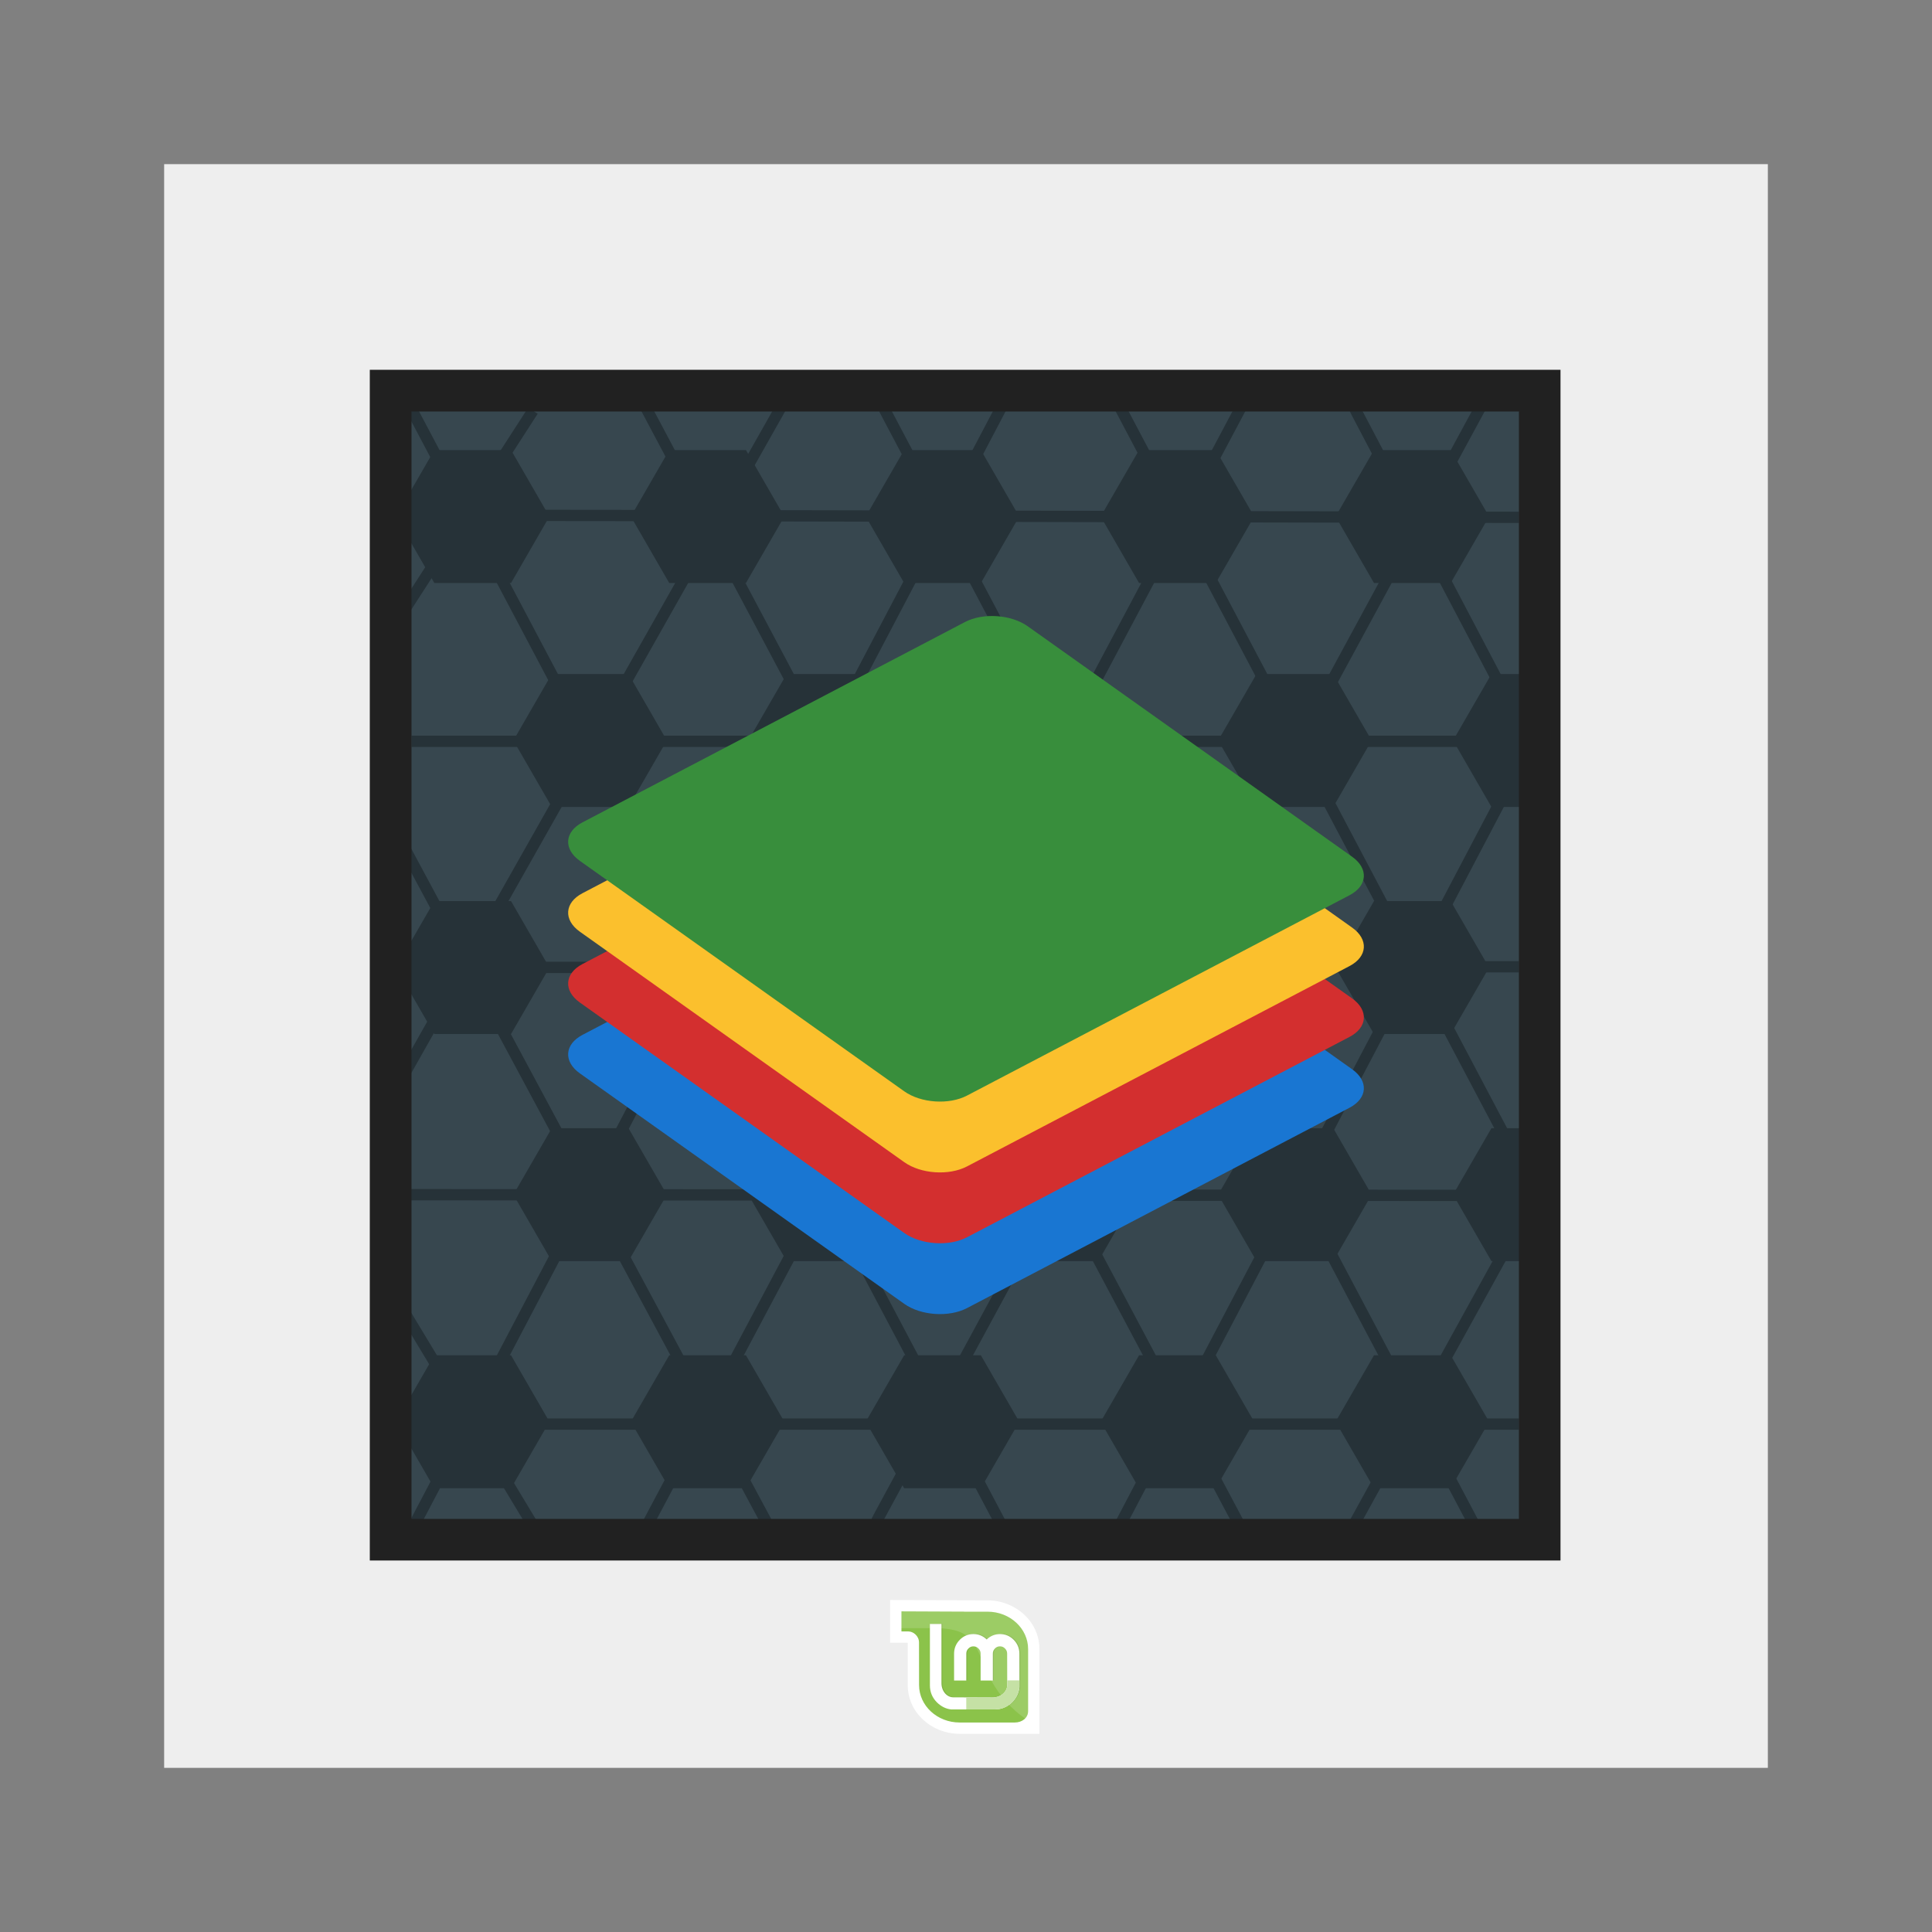 <?xml version="1.0" standalone="no"?>
<!-- Generator: Gravit.io -->
<svg xmlns="http://www.w3.org/2000/svg" xmlns:xlink="http://www.w3.org/1999/xlink" style="isolation:isolate" viewBox="0 0 1024 1024" width="1024" height="1024">
    <rect x="0" y="0" width="1024" height="1024" fill="#808080" stroke="none"/>
    <defs>
        <clipPath id="_clipPath_AiBtRKx0cs13Rbua6wUq3DlIsVRz2xSn">
            <rect width="1024" height="1024" />
        </clipPath>
    </defs>
    <g clip-path="url(#_clipPath_AiBtRKx0cs13Rbua6wUq3DlIsVRz2xSn)">
        <rect x="87" y="87" width="850" height="850" transform="matrix(1,0,0,1,0,0)" fill="rgb(238,238,238)" />
        <rect x="213" y="214" width="596" height="595" transform="matrix(1,0,0,1,0,0)" fill="rgb(55,71,79)" />
        <clipPath id="_clipPath_x07w42HU7QIRuhYVpAdVmNcuHB98r9Mw">
            <rect x="213" y="214" width="596" height="595" transform="matrix(1,0,0,1,0,0)" fill="rgb(55,71,79)" />
        </clipPath>
        <g clip-path="url(#_clipPath_x07w42HU7QIRuhYVpAdVmNcuHB98r9Mw)">
            <g id="hexagons with lines">
                <path d=" M 209.852 273.768 L 230.188 238.543 L 270.862 238.543 L 291.199 273.768 L 270.862 308.992 L 230.188 308.992 L 209.852 273.768 Z " fill-rule="evenodd" fill="rgb(38,50,56)" />
                <path d=" M 334.363 273.768 L 354.7 238.543 L 395.374 238.543 L 415.711 273.768 L 395.374 308.992 L 354.7 308.992 L 334.363 273.768 Z " fill-rule="evenodd" fill="rgb(38,50,56)" />
                <path d=" M 458.875 273.768 L 479.212 238.543 L 519.886 238.543 L 540.223 273.768 L 519.886 308.992 L 479.212 308.992 L 458.875 273.768 Z " fill-rule="evenodd" fill="rgb(38,50,56)" />
                <path d=" M 583.387 273.768 L 603.724 238.543 L 644.397 238.543 L 664.734 273.768 L 644.397 308.992 L 603.724 308.992 L 583.387 273.768 Z " fill-rule="evenodd" fill="rgb(38,50,56)" />
                <path d=" M 707.898 273.768 L 728.235 238.543 L 768.909 238.543 L 789.246 273.768 L 768.909 308.992 L 728.235 308.992 L 707.898 273.768 Z " fill-rule="evenodd" fill="rgb(38,50,56)" />
                <path d=" M 209.852 512.83 L 230.188 477.606 L 270.862 477.606 L 291.199 512.83 L 270.862 548.055 L 230.188 548.055 L 209.852 512.83 Z " fill-rule="evenodd" fill="rgb(38,50,56)" />
                <path d=" M 334.363 512.83 L 354.7 477.606 L 395.374 477.606 L 415.711 512.83 L 395.374 548.055 L 354.7 548.055 L 334.363 512.83 Z " fill-rule="evenodd" fill="rgb(38,50,56)" />
                <path d=" M 458.875 512.83 L 479.212 477.606 L 519.886 477.606 L 540.223 512.83 L 519.886 548.055 L 479.212 548.055 L 458.875 512.83 Z " fill-rule="evenodd" fill="rgb(38,50,56)" />
                <path d=" M 583.387 512.83 L 603.724 477.606 L 644.397 477.606 L 664.734 512.83 L 644.397 548.055 L 603.724 548.055 L 583.387 512.83 Z " fill-rule="evenodd" fill="rgb(38,50,56)" />
                <path d=" M 707.898 512.83 L 728.235 477.606 L 768.909 477.606 L 789.246 512.83 L 768.909 548.055 L 728.235 548.055 L 707.898 512.83 Z " fill-rule="evenodd" fill="rgb(38,50,56)" />
                <path d=" M 209.852 753.553 L 230.188 718.328 L 270.862 718.328 L 291.199 753.553 L 270.862 788.777 L 230.188 788.777 L 209.852 753.553 Z " fill-rule="evenodd" fill="rgb(38,50,56)" />
                <path d=" M 334.363 753.553 L 354.7 718.328 L 395.374 718.328 L 415.711 753.553 L 395.374 788.777 L 354.7 788.777 L 334.363 753.553 Z " fill-rule="evenodd" fill="rgb(38,50,56)" />
                <path d=" M 458.875 753.553 L 479.212 718.328 L 519.886 718.328 L 540.223 753.553 L 519.886 788.777 L 479.212 788.777 L 458.875 753.553 Z " fill-rule="evenodd" fill="rgb(38,50,56)" />
                <path d=" M 583.387 753.553 L 603.724 718.328 L 644.397 718.328 L 664.734 753.553 L 644.397 788.777 L 603.724 788.777 L 583.387 753.553 Z " fill-rule="evenodd" fill="rgb(38,50,56)" />
                <path d=" M 707.898 753.553 L 728.235 718.328 L 768.909 718.328 L 789.246 753.553 L 768.909 788.777 L 728.235 788.777 L 707.898 753.553 Z " fill-rule="evenodd" fill="rgb(38,50,56)" />
                <path d=" M 272.107 392.469 L 292.444 357.244 L 333.118 357.244 L 353.455 392.469 L 333.118 427.693 L 292.444 427.693 L 272.107 392.469 Z " fill-rule="evenodd" fill="rgb(38,50,56)" />
                <path d=" M 396.619 392.469 L 416.956 357.244 L 457.63 357.244 L 477.967 392.469 L 457.63 427.693 L 416.956 427.693 L 396.619 392.469 Z " fill-rule="evenodd" fill="rgb(38,50,56)" />
                <path d=" M 521.131 392.469 L 541.468 357.244 L 582.142 357.244 L 602.479 392.469 L 582.142 427.693 L 541.468 427.693 L 521.131 392.469 Z " fill-rule="evenodd" fill="rgb(38,50,56)" />
                <path d=" M 645.643 392.469 L 665.979 357.244 L 706.653 357.244 L 726.99 392.469 L 706.653 427.693 L 665.979 427.693 L 645.643 392.469 Z " fill-rule="evenodd" fill="rgb(38,50,56)" />
                <path d=" M 770.154 392.469 L 790.491 357.244 L 831.165 357.244 L 851.502 392.469 L 831.165 427.693 L 790.491 427.693 L 770.154 392.469 Z " fill-rule="evenodd" fill="rgb(38,50,56)" />
                <path d=" M 272.107 633.191 L 292.444 597.967 L 333.118 597.967 L 353.455 633.191 L 333.118 668.416 L 292.444 668.416 L 272.107 633.191 Z " fill-rule="evenodd" fill="rgb(38,50,56)" />
                <path d=" M 396.619 633.191 L 416.956 597.967 L 457.63 597.967 L 477.967 633.191 L 457.63 668.416 L 416.956 668.416 L 396.619 633.191 Z " fill-rule="evenodd" fill="rgb(38,50,56)" />
                <path d=" M 521.131 633.191 L 541.468 597.967 L 582.142 597.967 L 602.479 633.191 L 582.142 668.416 L 541.468 668.416 L 521.131 633.191 Z " fill-rule="evenodd" fill="rgb(38,50,56)" />
                <path d=" M 645.643 633.191 L 665.979 597.967 L 706.653 597.967 L 726.99 633.191 L 706.653 668.416 L 665.979 668.416 L 645.643 633.191 Z " fill-rule="evenodd" fill="rgb(38,50,56)" />
                <path d=" M 770.154 633.191 L 790.491 597.967 L 831.165 597.967 L 851.502 633.191 L 831.165 668.416 L 790.491 668.416 L 770.154 633.191 Z " fill-rule="evenodd" fill="rgb(38,50,56)" />
                <path d=" M 213.3 214.4 L 211.9 211.8 L 217.2 208.9 L 218.7 211.6 L 535 809.8 L 536.4 812.5 L 531.1 815.3 L 529.7 812.6 L 213.3 214.4 Z " fill="rgb(38,50,56)" />
                <path d=" M 529.7 211.4 L 531.1 208.7 L 536.4 211.5 L 535 214.2 L 218.7 816.4 L 217.3 819.1 L 211.9 816.3 L 213.3 813.6 L 529.7 211.4 Z " fill="rgb(38,50,56)" />
                <path d=" M 783.7 211.3 L 785.1 208.7 L 790.4 211.5 L 789 214.2 L 468.6 805.2 L 467.1 807.8 L 461.9 805 L 463.3 802.3 L 783.7 211.3 Z " fill="rgb(38,50,56)" />
                <path d=" M 338.8 215.8 L 337.4 213.2 L 342.7 210.4 L 344.1 213 L 661.2 809.8 L 662.6 812.5 L 657.3 815.3 L 655.9 812.7 L 338.8 215.8 Z " fill="rgb(38,50,56)" />
                <path d=" M 655.9 213 L 657.3 210.4 L 662.6 213.2 L 661.2 215.8 L 344.1 812.7 L 342.7 815.3 L 337.4 812.5 L 338.8 809.8 L 655.9 213 Z " fill="rgb(38,50,56)" />
                <path d=" M 467.4 220.8 L 466 218.1 L 471.3 215.3 L 472.7 218 L 785.7 809.8 L 787.1 812.5 L 781.8 815.3 L 780.4 812.6 L 467.4 220.8 Z " fill="rgb(38,50,56)" />
                <path d=" M 589.4 214.4 L 588 211.7 L 593.4 208.9 L 594.8 211.6 L 871.2 735.1 L 872.6 737.8 L 867.3 740.6 L 865.9 737.9 L 589.4 214.4 Z " fill="rgb(38,50,56)" />
                <path d=" M 716.4 220 L 715.1 217.3 L 720.4 214.5 L 721.8 217.2 L 867 493.6 L 868.4 496.2 L 863.1 499 L 861.7 496.4 L 716.4 220 Z " fill="rgb(38,50,56)" />
                <path d=" M 207.2 442.4 L 205.8 439.8 L 211.1 436.9 L 212.5 439.6 L 411.3 809.8 L 412.7 812.5 L 407.4 815.3 L 406 812.7 L 207.2 442.4 Z " fill="rgb(38,50,56)" />
                <path d=" M 794.5 419.7 L 795.9 417.1 L 801.2 419.8 L 799.8 422.5 L 594.8 812.6 L 593.4 815.3 L 588.1 812.5 L 589.4 809.8 L 794.5 419.7 Z " fill="rgb(38,50,56)" />
                <path d=" M 828.5 600.6 L 830 598 L 835.2 600.9 L 833.8 603.5 L 718.4 812.7 L 717 815.3 L 711.7 812.4 L 713.2 809.8 L 828.5 600.6 Z " fill="rgb(38,50,56)" />
                <path d=" M 413.1 211.3 L 414.6 208.7 L 419.8 211.6 L 418.3 214.2 L 212.5 578.5 L 211 581.1 L 205.8 578.1 L 207.2 575.5 L 413.1 211.3 Z " fill="rgb(38,50,56)" />
                <path d=" M 278.3 218.6 L 279.9 216.1 L 285 219.3 L 283.3 221.9 L 167.1 402 L 165.5 404.5 L 160.5 401.2 L 162.1 398.7 L 278.3 218.6 Z " fill="rgb(38,50,56)" />
                <path d=" M 160.4 611.9 L 158.8 609.3 L 164 606.2 L 165.5 608.8 L 286.7 809.7 L 288.3 812.3 L 283.1 815.4 L 281.6 812.8 L 160.4 611.9 Z " fill="rgb(38,50,56)" />
                <path d=" M 211 276 L 208 276 L 208 270 L 211 270 L 802.1 271.2 L 805.1 271.2 L 805.1 277.2 L 802.1 277.2 L 211 276 Z " fill="rgb(38,50,56)" />
                <path d=" M 221.1 395.9 L 218.1 395.9 L 218.1 389.9 L 221.1 389.9 L 802.1 389.9 L 805.1 389.9 L 805.1 395.9 L 802.1 395.9 L 221.1 395.9 Z " fill="rgb(38,50,56)" />
                <path d=" M 203 636.2 L 200 636.2 L 200 630.2 L 203 630.2 L 802.1 630.6 L 805.1 630.6 L 805.1 636.6 L 802.1 636.6 L 203 636.2 Z " fill="rgb(38,50,56)" />
                <path d=" M 221.1 757.8 L 218.1 757.8 L 218.1 751.8 L 221.1 751.8 L 802.1 751.8 L 805.1 751.8 L 805.1 757.8 L 802.1 757.8 L 221.1 757.8 Z " fill="rgb(38,50,56)" />
                <path d=" M 209.9 515.8 L 206.9 515.8 L 206.8 509.8 L 209.8 509.8 L 802.1 509.4 L 805.1 509.4 L 805.1 515.4 L 802.1 515.4 L 209.9 515.8 Z " fill="rgb(38,50,56)" />
            </g>
        </g>
        <g id="Bluestacks logo">
            <path d="M 308.718 548.511 L 511.462 442.318 C 521.02 437.312 535.921 438.321 544.717 444.57 L 716.663 566.731 C 725.458 572.98 724.84 582.118 715.282 587.124 L 512.538 693.317 C 502.98 698.323 488.079 697.314 479.283 691.065 L 307.337 568.904 C 298.542 562.655 299.16 553.517 308.718 548.511 Z" style="stroke:none;fill:#1976D2;stroke-miterlimit:10;" />
            <path d="M 308.718 510.966 L 511.462 404.773 C 521.02 399.767 535.921 400.776 544.717 407.025 L 716.663 529.186 C 725.458 535.435 724.84 544.573 715.282 549.579 L 512.538 655.772 C 502.98 660.778 488.079 659.769 479.283 653.52 L 307.337 531.359 C 298.542 525.11 299.16 515.972 308.718 510.966 Z" style="stroke:none;fill:#D32F2F;stroke-miterlimit:10;" />
            <path d="M 308.718 473.421 L 511.462 367.228 C 521.02 362.222 535.921 363.231 544.717 369.48 L 716.663 491.641 C 725.458 497.89 724.84 507.028 715.282 512.034 L 512.538 618.227 C 502.98 623.233 488.079 622.224 479.283 615.975 L 307.337 493.814 C 298.542 487.565 299.16 478.427 308.718 473.421 Z" style="stroke:none;fill:#FBC02D;stroke-miterlimit:10;" />
            <path d="M 308.718 435.876 L 511.462 329.683 C 521.02 324.677 535.921 325.686 544.717 331.935 L 716.663 454.096 C 725.458 460.345 724.84 469.483 715.282 474.489 L 512.538 580.682 C 502.98 585.688 488.079 584.679 479.283 578.43 L 307.337 456.269 C 298.542 450.02 299.16 440.882 308.718 435.876 Z" style="stroke:none;fill:#388E3C;stroke-miterlimit:10;" />
        </g>
        <g id="Linux Mint logo">
            <path d=" M 546.609 907.96 C 546.609 897.784 546.609 873.779 546.609 873.779 C 546.609 862.36 536.594 853.103 524.238 853.103 L 511.414 853.103 L 511.414 853.075 L 476.728 852.924 L 476.728 865.395 C 476.728 865.395 479.56 865.395 482.053 865.395 C 485.769 865.395 486.426 867.961 486.426 871.512 L 486.453 893.56 C 486.453 904.979 496.468 914.236 508.81 914.236 L 539.284 914.236 C 543.19 914.236 546.609 911.762 546.609 907.96 L 546.609 907.96 Z " fill-rule="evenodd" fill="rgb(156,204,101)" />
            <path d=" M 543.924 911.286 C 536.131 905.916 530.272 899.308 525.623 891.142 C 516.458 874.211 519.005 863.227 495.905 862.946 C 489.356 862.946 484.21 862.946 477.316 862.946 L 477.316 865.916 Q 481.638 865.566 483.499 866.881 Q 485.263 868.127 486.453 872.048 L 486.453 892.964 C 486.453 903.936 496.952 913.534 508.81 913.534 L 538.193 913.534 C 540.342 913.534 542.611 912.637 543.924 911.286 Z " fill="rgb(139,195,74)" />
            <path d=" M 516.462 865.916 C 513.682 865.916 511.211 866.948 509.225 868.954 C 507.241 870.958 506.199 873.46 506.199 876.284 L 506.199 890.559 L 512.674 890.559 L 512.674 876.284 C 512.674 875.202 513.027 874.356 513.8 873.575 C 514.575 872.792 515.396 872.437 516.462 872.437 C 517.551 872.437 518.36 872.79 519.137 873.575 C 519.91 874.356 520.263 875.202 520.263 876.284 L 520.263 890.559 L 526.738 890.559 L 526.738 876.284 C 526.738 875.202 527.091 874.356 527.864 873.575 C 528.641 872.79 529.449 872.437 530.538 872.437 C 531.604 872.437 532.425 872.792 533.201 873.575 C 533.973 874.356 534.327 875.202 534.327 876.284 L 534.362 892.964 C 534.362 896.522 530.973 899.521 526.62 899.521 L 505.742 899.439 C 502.382 899.439 499.513 896.169 499.513 891.967 L 499.513 860.557 L 493.39 860.557 L 493.39 893.175 C 493.39 896.636 494.657 899.671 497.12 902.125 C 499.226 904.203 501.759 905.433 504.604 905.737 L 504.604 905.855 L 527.852 905.855 C 531.424 905.855 534.563 904.526 537.095 901.949 L 537.107 901.949 C 539.26 899.736 540.519 897.085 540.825 894.102 L 540.801 876.284 C 540.801 873.46 539.759 870.958 537.775 868.954 C 535.79 866.948 533.319 865.916 530.538 865.916 C 527.808 865.916 525.42 866.931 523.488 868.789 C 521.563 866.934 519.191 865.916 516.462 865.916 L 516.462 865.916 Z " fill-rule="evenodd" fill="rgb(0,0,0)" fill-opacity="0.08" />
            <path d=" M 515.945 866.086 C 513.165 866.086 510.694 867.118 508.708 869.124 C 506.724 871.128 505.682 873.63 505.682 876.454 L 505.682 890.729 L 512.157 890.729 L 512.157 876.454 C 512.157 875.372 512.51 874.526 513.283 873.745 C 514.058 872.962 514.879 872.607 515.945 872.607 C 517.034 872.607 517.843 872.96 518.62 873.745 C 519.393 874.526 519.746 875.372 519.746 876.454 L 519.746 890.729 L 526.22 890.729 L 526.22 876.454 C 526.22 875.372 526.574 874.526 527.347 873.745 C 528.124 872.96 528.932 872.607 530.021 872.607 C 531.087 872.607 531.908 872.962 532.683 873.745 C 533.456 874.526 533.81 875.372 533.81 876.454 L 533.845 893.134 C 533.845 896.692 530.456 899.691 526.103 899.691 L 505.225 899.609 C 501.865 899.609 498.996 896.339 498.996 892.137 L 498.996 860.727 L 492.873 860.727 L 492.873 893.345 C 492.873 896.806 494.14 899.841 496.603 902.295 C 498.709 904.373 501.241 905.721 504.087 906.025 L 527.335 906.025 C 530.907 906.025 534.046 904.696 536.578 902.119 L 536.589 902.119 C 538.743 899.906 540.002 897.255 540.308 894.272 L 540.284 876.454 C 540.284 873.63 539.242 871.128 537.258 869.124 C 535.273 867.118 532.802 866.086 530.021 866.086 C 527.291 866.086 524.903 867.101 522.971 868.959 C 521.046 867.104 518.674 866.086 515.945 866.086 L 515.945 866.086 Z " fill-rule="evenodd" fill="rgb(255,255,255)" />
            <path d=" M 512.138 899.63 L 512.138 906.025 L 527.346 906.025 C 530.918 906.025 534.038 904.692 536.57 902.115 L 536.592 902.115 C 538.746 899.902 540.002 897.256 540.308 894.273 L 540.308 890.644 L 533.849 890.644 L 533.849 893.128 C 533.849 896.686 530.468 899.674 526.115 899.674 L 512.138 899.63 L 512.138 899.63 Z " fill-rule="evenodd" fill="rgb(197,225,165)" />
            <path d=" M 508.608 918.97 C 493.89 918.97 481.118 907.812 481.118 893.108 L 481.105 875.254 L 481.105 870.701 L 471.774 870.701 L 471.774 848.016 L 511.122 848.201 L 523.431 848.227 C 538.162 848.227 550.921 859.371 550.921 874.089 L 550.921 918.97 L 508.608 918.97 L 508.608 918.97 L 508.608 918.97 L 508.608 918.97 Z  M 544.925 906.93 C 544.925 897.153 544.925 874.089 544.925 874.089 C 544.925 863.117 535.303 854.223 523.431 854.223 L 511.109 854.223 L 511.109 854.196 L 477.783 854.051 L 477.783 864.705 C 477.783 864.705 479.121 864.705 481.516 864.705 C 484.051 864.705 487.1 867.087 487.1 870.582 L 487.127 893.095 C 487.127 904.067 496.749 912.961 508.608 912.961 L 537.887 912.961 C 541.64 912.961 544.925 910.584 544.925 906.93 L 544.925 906.93 Z " fill-rule="evenodd" fill="rgb(255,255,255)" />
        </g>
        <path d=" M 218.098 218.098 L 218.098 805.053 L 805.053 805.053 L 805.053 218.098 L 218.098 218.098 Z  M 196 196 L 196 827.1 L 827.1 827.1 L 827.1 196 L 196 196 Z " fill-rule="evenodd" fill="rgb(33,33,33)" />
    </g>
</svg>